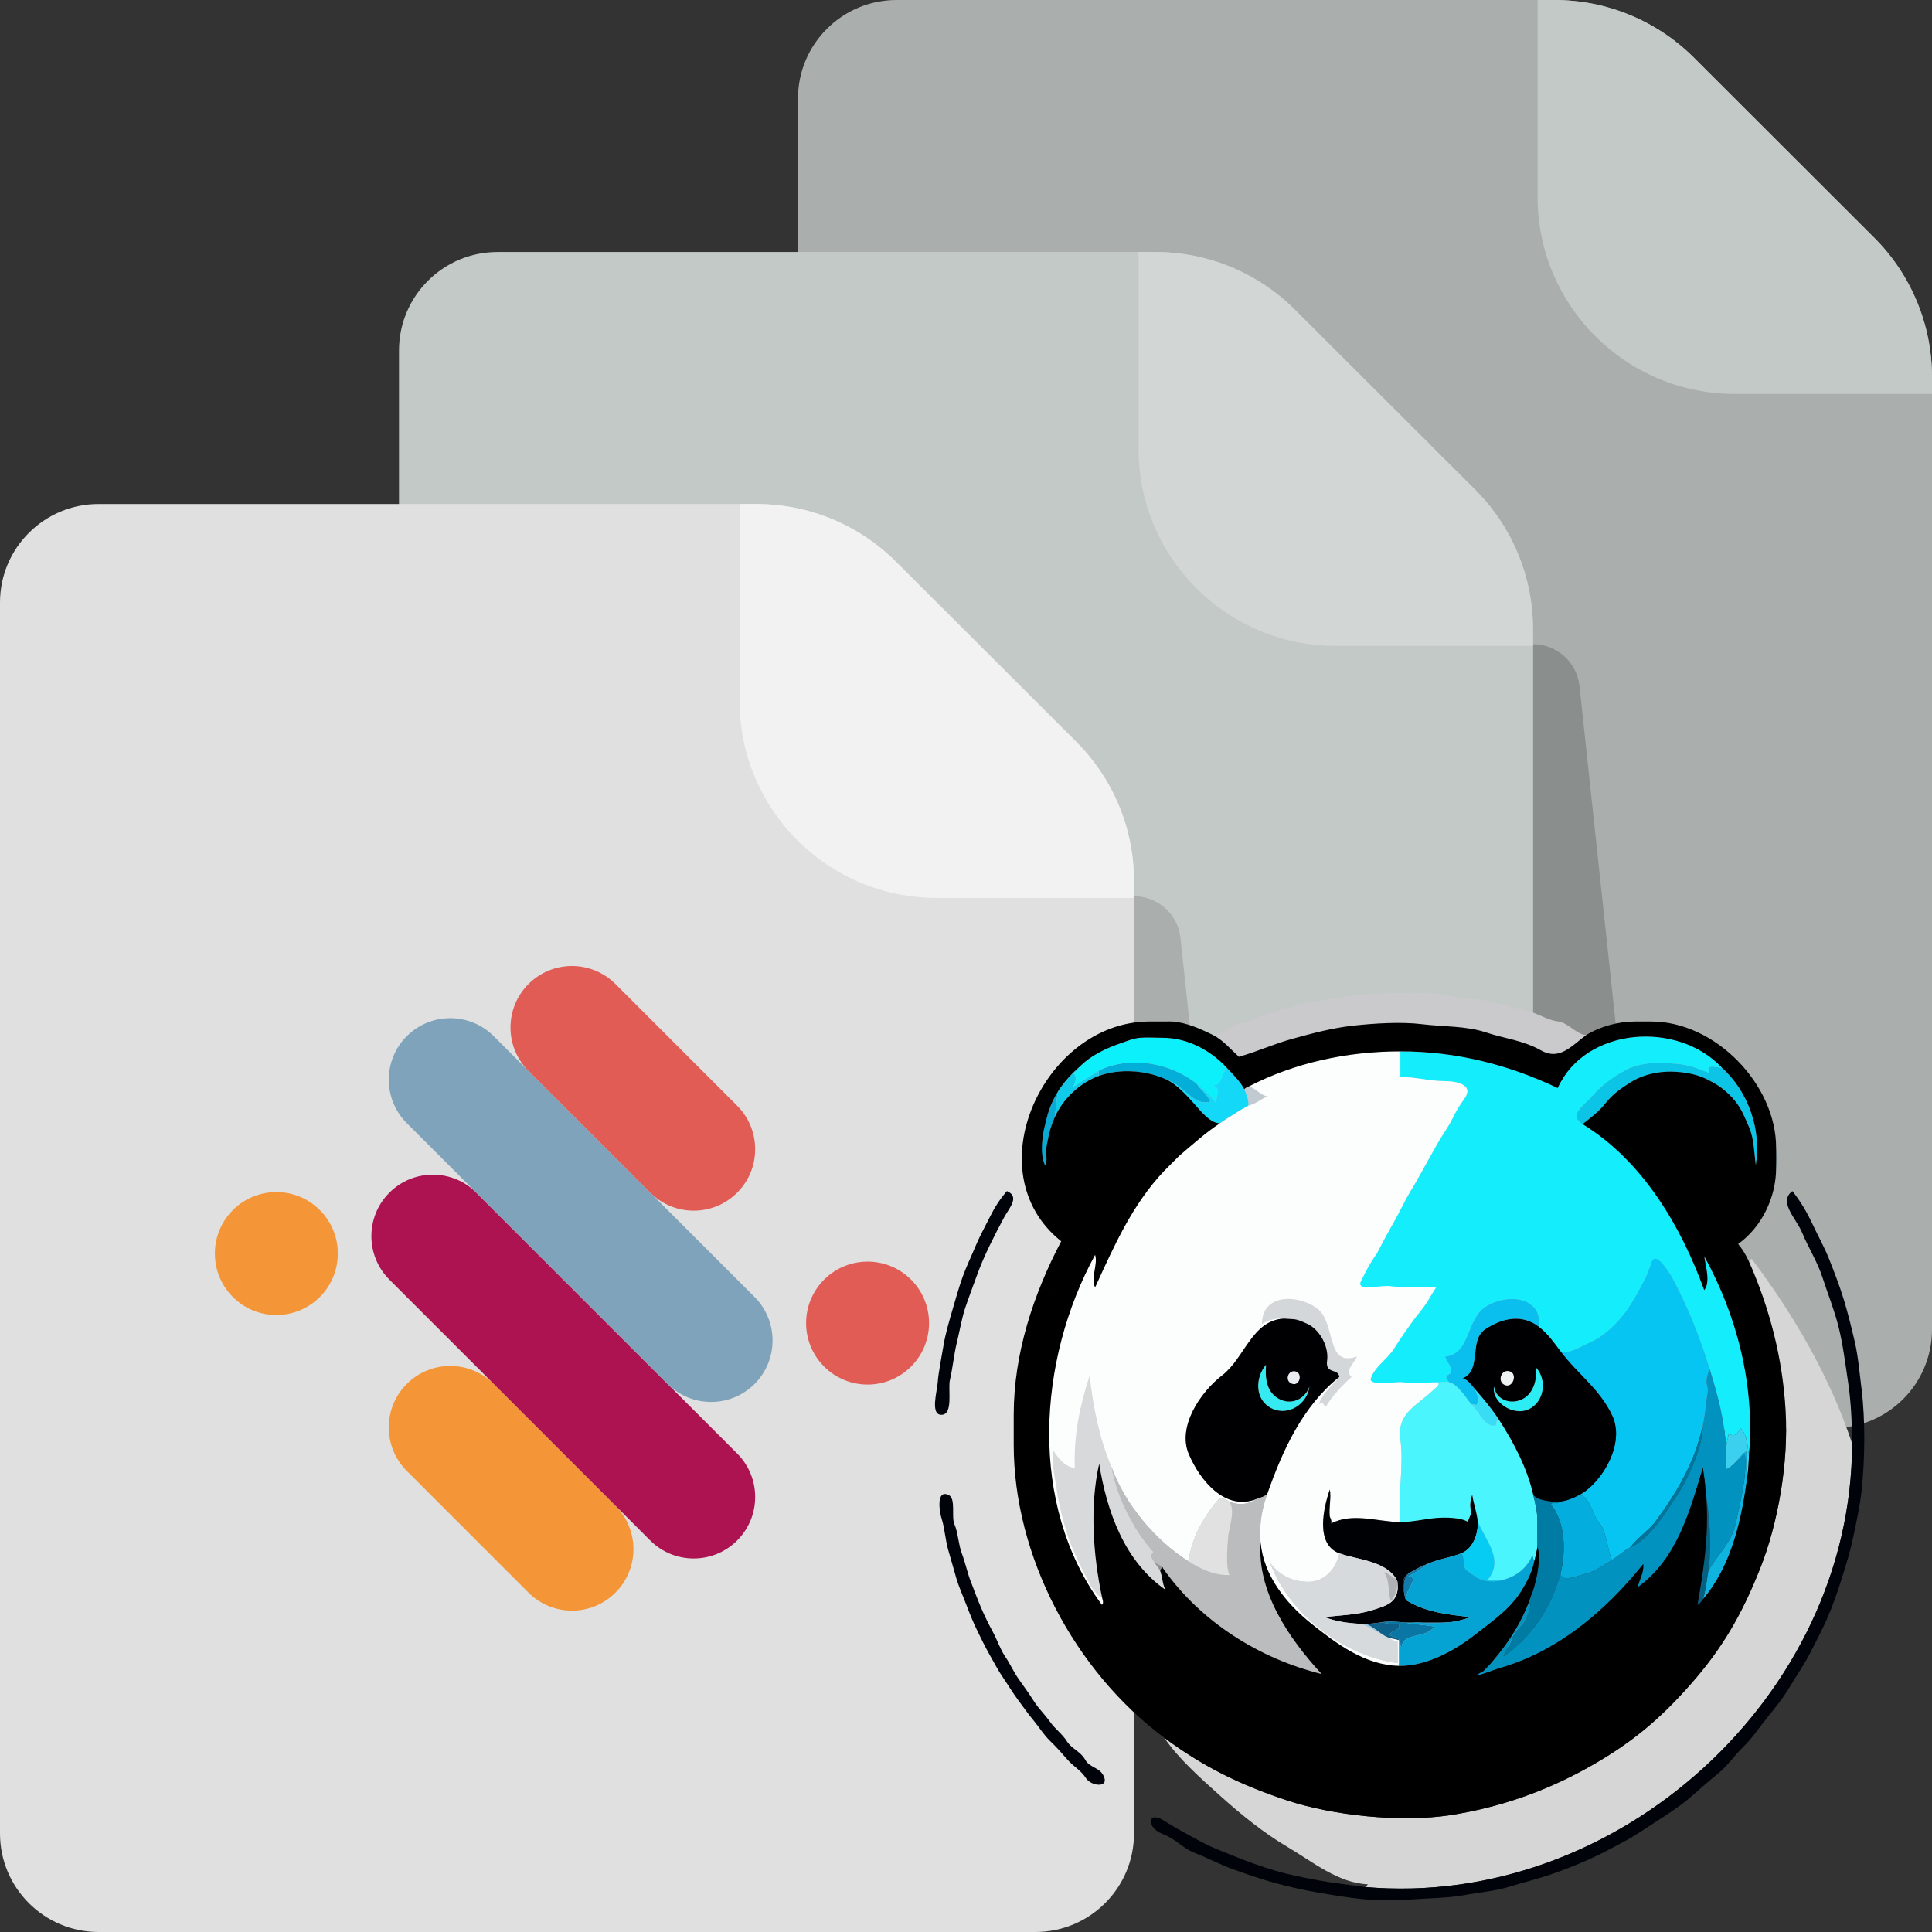 <?xml version="1.0" encoding="UTF-8" standalone="no"?>
<!-- Uploaded to: SVG Repo, www.svgrepo.com, Generator: SVG Repo Mixer Tools -->

<svg
   height="800px"
   width="800px"
   version="1.1"
   id="Layer_1"
   viewBox="0 0 460 460"
   xml:space="preserve"
   sodipodi:docname="xray-theming.svg"
   inkscape:version="1.4.2 (ebf0e940d0, 2025-05-08)"
   xmlns:inkscape="http://www.inkscape.org/namespaces/inkscape"
   xmlns:sodipodi="http://sodipodi.sourceforge.net/DTD/sodipodi-0.dtd"
   xmlns="http://www.w3.org/2000/svg"
   xmlns:svg="http://www.w3.org/2000/svg"><rect x="0" y="0" width="460" height="460" fill="#333333" stroke="none"/><defs
   id="defs1" /><sodipodi:namedview
   id="namedview1"
   pagecolor="#ffffff"
   bordercolor="#000000"
   borderopacity="0.25"
   inkscape:showpageshadow="2"
   inkscape:pageopacity="0.0"
   inkscape:pagecheckerboard="0"
   inkscape:deskcolor="#d1d1d1"
   inkscape:zoom="0.501875"
   inkscape:cx="510.08717"
   inkscape:cy="419.42715"
   inkscape:window-width="1920"
   inkscape:window-height="1012"
   inkscape:window-x="0"
   inkscape:window-y="0"
   inkscape:window-maximized="1"
   inkscape:current-layer="Layer_1" />
<g
   id="XMLID_1526_">
	<g
   id="Sheet_3">
		<path
   id="XMLID_996_"
   style="fill:#AAAFAD;"
   d="M403.318,13.736l42.929,42.874C455.053,65.404,460,77.333,460,89.77v226.781    c0,12.95-10.512,23.448-23.478,23.448H213.478C200.512,340,190,329.503,190,316.552V23.448C190,10.498,200.512,0,213.478,0    h156.636C382.568,0,394.512,4.941,403.318,13.736z" />
		<path
   id="XMLID_997_"
   style="fill:#C3C9C7;"
   d="M366.087,46.897V0h4.029c12.454,0,24.397,4.941,33.203,13.736l42.928,42.873    C455.053,65.404,460,77.332,460,89.77v4.023h-46.957C387.11,93.793,366.087,72.797,366.087,46.897z" />
	</g>
	<g
   id="Sheet_2">
		<path
   id="XMLID_995_"
   style="fill:#8A8E8C;"
   d="M376.066,163.333L395,340h-30V153.39l0,0    C370.687,153.39,375.46,157.678,376.066,163.333z" />
		<path
   id="XMLID_993_"
   style="fill:#C3C9C7;"
   d="M308.318,73.736l42.929,42.874c8.806,8.794,13.753,20.723,13.753,33.16v226.781    c0,12.95-10.512,23.448-23.478,23.448H118.478C105.512,400,95,389.503,95,376.552V83.448C95,70.498,105.512,60,118.478,60h156.636    C287.568,60,299.512,64.941,308.318,73.736z" />
		<path
   id="XMLID_994_"
   style="fill:#D2D6D5;"
   d="M271.087,106.897V60h4.029c12.454,0,24.397,4.941,33.203,13.736l42.928,42.873    C360.053,125.404,365,137.332,365,149.77v4.023h-46.957C292.11,153.793,271.087,132.797,271.087,106.897z" />
	</g>
	<g
   id="Sheet_1">
		<path
   id="XMLID_991_"
   style="fill:#AAAFAD;"
   d="M281.066,223.333L300,400h-30V213.39l0,0    C275.687,213.39,280.46,217.678,281.066,223.333z" />
		<path
   id="XMLID_984_"
   style="fill:#E0E0E0;"
   d="M213.318,133.736l42.929,42.874c8.806,8.794,13.753,20.723,13.753,33.16v226.781    c0,12.95-10.512,23.448-23.478,23.448H23.478C10.512,460,0,449.503,0,436.552V143.448C0,130.498,10.512,120,23.478,120h156.636    C192.568,120,204.512,124.941,213.318,133.736z" />
		<path
   id="XMLID_985_"
   style="fill:#F2F2F2;"
   d="M176.087,166.897V120h4.029c12.454,0,24.397,4.941,33.203,13.736l42.928,42.873    C265.053,185.404,270,197.332,270,209.77v4.023h-46.957C197.11,213.793,176.087,192.797,176.087,166.897z" />
	</g>
	<g
   id="Print_1_">
		<path
   id="XMLID_983_"
   style="fill:#F49638;"
   d="M146.535,379.197L146.535,379.197c-5.716,5.716-14.985,5.716-20.701,0    l-28.982-28.982c-5.716-5.716-5.716-14.985,0-20.701l0,0c5.716-5.716,14.985-5.716,20.701,0l28.982,28.982    C152.251,364.211,152.251,373.479,146.535,379.197z" />
		<path
   id="XMLID_981_"
   style="fill:#AD1251;"
   d="M175.517,366.775L175.517,366.775c-5.717,5.716-14.985,5.716-20.701,0    l-62.104-62.104c-5.716-5.716-5.716-14.985,0-20.701l0,0c5.716-5.716,14.985-5.716,20.701,0l62.104,62.104    C181.233,351.79,181.233,361.059,175.517,366.775z" />
		<path
   id="XMLID_980_"
   style="fill:#7FA3BA;"
   d="M179.657,329.513L179.657,329.513c-5.716,5.716-14.985,5.716-20.701,0    l-62.104-62.104c-5.716-5.716-5.716-14.985,0-20.701l0,0c5.716-5.716,14.985-5.716,20.701,0l62.104,62.104    C185.373,314.529,185.373,323.796,179.657,329.513z" />
		<path
   id="XMLID_979_"
   style="fill:#E25C56;"
   d="M175.517,283.97L175.517,283.97c-5.717,5.716-14.985,5.716-20.701,0    l-28.982-28.982c-5.716-5.716-5.716-14.985,0-20.701l0,0c5.716-5.716,14.985-5.716,20.701,0l28.982,28.982    C181.233,268.986,181.233,278.254,175.517,283.97z" />
		<path
   id="XMLID_982_"
   style="fill:#F49638;"
   d="M76.151,308.813L76.151,308.813c-5.716,5.716-14.985,5.716-20.701,0l0,0    c-5.716-5.716-5.716-14.985,0-20.701l0,0c5.716-5.716,14.985-5.716,20.701,0l0,0C81.867,293.827,81.867,303.095,76.151,308.813z" />
		<path
   id="XMLID_87_"
   style="fill:#E25C56;"
   d="M216.919,325.373L216.919,325.373c-5.716,5.716-14.985,5.716-20.701,0l0,0    c-5.716-5.716-5.716-14.985,0-20.701l0,0c5.716-5.716,14.985-5.716,20.701,0l0,0C222.635,310.388,222.635,319.656,216.919,325.373    z" />
	</g>
</g>
<g
   id="g1"
   transform="matrix(0.323,0,0,0.323,222.615,236.407)"><g
     fill="#cacacc"
     fill-opacity="1"
     stroke="None"
     id="g79"
     transform="translate(-169.965,-193.925)"
     style="display:inline"><path
       d="m 375,225 c 7.05,3.48 13.18,10.7 19,16 14.09,-3.99 25.33,-9.38 39.68,-13.32 14.34,-3.95 29,-7.9 44.39,-9.61 15.4,-1.7 35.38,-3 50.95,-1.09 15.58,1.9 32.49,1.2 46.99,6.01 14.49,4.81 27.17,5.72 40.67,13.33 13.5,7.61 22.1,-2.87 33.32,-11.32 -7.03,-0.3 -13.21,-9.14 -20.93,-10.07 -7.72,-0.94 -15.1,-6.17 -23.05,-7.95 -7.94,-1.79 -15.7,-3.86 -24,-6 -8.29,-2.14 -18.05,-2.75 -26.95,-4.05 -8.89,-1.31 -18.51,-3.43 -28.07,-2.93 -9.56,0.5 -20.07,-0.45 -29.33,0.67 -9.26,1.12 -19.84,0.52 -28.65,2.35 -8.8,1.84 -17.95,2.92 -26.34,4.66 -8.4,1.74 -15.73,4.44 -23.61,6.39 -7.87,1.96 -15.46,6.41 -22.99,8.01 -7.54,1.6 -13.71,8.92 -21.08,8.92 z"
       id="path79" /></g><g
     fill="#0cf0fb"
     fill-opacity="1"
     stroke="None"
     id="g88"
     transform="translate(-169.965,-193.925)"><path
       d="m 307,231 c -10.6,3.63 -21.96,8.88 -30,17 -1.59,1.6 -2.75,4.16 -5,5 3.24,3.44 1.74,5.59 0,10 6.32,-4.11 12.59,-8.09 19,-12 23.1,-11.05 52.63,-5.29 72,10 5.34,4.21 10.67,9.15 14,14 0.34,-4.61 3.72,-10.86 -2,-13 6.44,0.01 6.14,-8.41 10,-13 -12.06,-12.91 -29.11,-22 -47,-22 -5.59,0 -11.43,-0.49 -17,0 -4.86,0.43 -9.45,2.45 -14,4 z"
       id="path88" /></g><g
     fill="#03afd9"
     fill-opacity="1"
     stroke="None"
     id="g91"
     transform="translate(-169.965,-193.925)"><path
       d="m 291,251 c -0.53,0.7 -0.88,3.38 0,4 15.52,-5.59 35.38,-3.99 50,3 11.49,2.76 19.71,20.31 32,16 -2.04,-4.92 -6.94,-8.53 -10,-13 -19.37,-15.29 -48.9,-21.05 -72,-10 z"
       id="path91" /></g><g
     fill="#009FBD"
     fill-opacity="1.00"
     stroke="None"
     id="g92"
     style="fill:#0bc4e6;fill-opacity:1"
     transform="translate(-169.965,-193.925)"><path
       id="path92"
       style="display:inline;fill:#0bc4e6;fill-opacity:1"
       d="m 727,248 c -4.47,-1.13 -8.2,-1.9 -13,-2 -2.52,0.47 -6.23,-1.03 -8,1 7.2,1.05 14.55,0.9 21,1 z m -79.19,42.25 c 5.08,-3.94 11.22,-8.35 16.44,-15 5.22,-6.65 11.22,-10.83 18.52,-15.48 7.3,-4.65 16.93,-7.35 26.23,-7.77 9.3,-0.42 20.82,1.15 28.93,5.07 8.1,3.93 13.52,7.37 19.82,14.18 6.31,6.81 8.66,13.36 12.32,21.68 3.66,8.31 3.77,19.32 4.93,28.07 4.43,-25.85 -5.48,-54.65 -25,-72 -2.7,0.35 -13.11,-3.77 -9,4 -4.82,-1.61 -9.03,-3.75 -14,-5 -6.45,-0.1 -13.8,0.05 -21,-1 1.77,-2.03 5.48,-0.53 8,-1 -10.96,-1.33 -26.08,-0.5 -35.77,5.23 -9.69,5.72 -16.1,10.24 -23.48,18.52 -7.38,8.29 -18.43,14.24 -6.75,21.25 z" /></g><g
     fill="#0fcae9"
     fill-opacity="1"
     stroke="None"
     id="g93"
     transform="translate(-169.965,-193.925)"><path
       d="m 261,266 c -1.7,5.01 -1.79,14.95 -3,20 6.17,-13.98 18.83,-25.9 33,-31 -0.88,-0.62 -0.53,-3.3 0,-4 -6.41,3.91 -12.68,7.89 -19,12 1.74,-4.41 3.24,-6.56 0,-10 2.25,-0.84 3.41,-3.4 5,-5 -6.15,5.31 -11.64,11.25 -16,18 z"
       id="path93"
       style="display:inline" /></g><g
     fill="#14d8f7"
     fill-opacity="1"
     stroke="None"
     id="g94"
     transform="translate(-169.965,-193.925)"
     style="display:inline"><path
       d="m 363,261 c 3.06,4.47 7.96,8.08 10,13 -12.29,4.31 -20.51,-13.24 -32,-16 7.26,3.47 14.17,11.18 19.25,16.75 5.07,5.58 12.64,15.5 19.75,15.25 6.49,-4.28 14.26,-9.33 21,-13 0.84,-2.62 -1.84,-9.69 -3,-12 -2.73,-5.47 -8.73,-11.42 -13,-16 -3.86,4.59 -3.56,13.01 -10,13 5.72,2.14 2.34,8.39 2,13 -3.33,-4.85 -8.66,-9.79 -14,-14 z"
       id="path94" /></g><g
     fill="#c1cad1"
     fill-opacity="1"
     stroke="None"
     id="g95"
     transform="translate(-169.965,-193.925)"
     style="display:inline"><path
       d="m 398,265 c 1.16,2.31 3.84,9.38 3,12 5.12,-1.26 9.36,-4.58 14,-7 -4.51,0.05 -10,-7.09 -14,-7 -0.94,0.49 -2.6,1.01 -3,2 z"
       id="path95" /></g><g
     fill="#09aad4"
     fill-opacity="1"
     stroke="None"
     id="g96"
     style="display:inline"
     transform="translate(-169.965,-193.925)"><path
       d="m 248.807,304.883 c -0.119,1.327 -2.304,9.985 2.17,16.289 2.866,-2.254 1.825,-16.324 2.178,-18.128 C 254.205,297.204 255.6,291.43 258,286 c 1.21,-5.05 1.3,-14.99 3,-20 -6.766,9.454 -11.451,27.306 -12.193,38.883 z"
       id="path96"
       sodipodi:nodetypes="cccccc"
       style="display:inline" /></g><g
     fill="#496c74"
     fill-opacity="1"
     stroke="None"
     id="g99"
     transform="translate(-169.965,-193.925)"><path
       d="m 790,323 c 0.45,-4.65 0.46,-10.28 0,-15 0,5 0,10 0,15 z"
       id="path99" /></g><g
     fill="#06E3FE"
     fill-opacity="1.00"
     stroke="None"
     id="g102"
     style="display:inline;fill:#14eefc;fill-opacity:1"
     transform="translate(-169.965,-193.925)"><path
       id="path102"
       style="display:inline;fill:#14eefc;fill-opacity:1"
       d="m 531,424 c -1.83,2.84 -4.1,5.46 -6,8 -5.5,7.33 -11.98,16.64 -16.75,24.25 -4.78,7.61 -15.28,14.06 -17.25,22.75 1.2,4.81 18.15,1.29 24,2 5.85,0.71 19.45,0 26,0 2.46,0 5.6,-0.53 8,0 -1.25,-1.37 -2.33,-3.03 -2,-5 7.86,-2.7 0.33,-9.25 -1,-14 19.44,-2.31 14.78,-27.73 30.7,-37.3 15.91,-9.57 40.91,-6.63 38.3,15.3 6.43,4.78 11.45,11.94 16,18 4.88,3.45 16.68,-4.24 23.08,-6.92 6.39,-2.69 13.75,-8.96 19.17,-14.83 5.41,-5.88 9.84,-12.34 14.06,-19.94 4.21,-7.61 7.73,-13.97 10.67,-23.33 2.93,-9.37 11.47,4.79 15.02,10.02 -4.99,-7.57 -8.94,-15.7 -12,-24 -6.27,0.46 -8.7,-7.85 -13.75,-12.25 -5.06,-4.39 -8.26,-9.82 -14.02,-13.98 -5.76,-4.16 -10.95,-8.4 -16.48,-11.52 -5.54,-3.11 -9.84,-9.35 -16.67,-11.33 -6.83,-1.98 -11.36,-9.03 -19.08,-8.92 -2.9,5.54 -3.43,14.12 -4,20 -0.57,5.88 -2.89,12.27 -6.75,15.24 -3.86,2.97 -8.76,7.65 -13.25,4.76 0.96,2.94 -5.05,4.43 -5.08,9.92 -0.04,5.48 -8.7,6.26 -9.92,2.08 -2.95,12.96 -24.5,2.45 -29,11 -5.82,-0.73 -11.4,-0.09 -13,6 -4.87,-2.15 -3.84,-0.47 -4,3 -8.36,-2.02 -10.28,6.27 -13,11 6.81,0.1 6.99,1.9 15,0 -4.4,3.37 4.3,4.91 8,4 1.23,4.7 -4.9,4.96 -6,3 0.02,5.79 -5.95,9.7 -9,13 z M 513,237 v 19 c 11.17,-0.21 20.91,2.9 32.07,2.93 11.17,0.03 22.23,3.28 15.01,13.15 -7.23,9.87 -7.75,13.99 -13.38,22.62 -5.64,8.62 -8.35,13.82 -12.95,22.05 -4.61,8.22 -8.33,15.15 -13.05,22.95 -4.73,7.8 -8.17,15.59 -12.62,23.38 -4.46,7.78 -8.96,14.99 -13.08,22.92 -4.77,8.3 -10.02,16.44 -14,25 h 58 c -1.236,2.227 -2.28,4.065 -3.462,6.052 C 535.355,417.461 535,418 535,418 c -1.29,2.08 -2.69,3.97 -4,6 3.05,-3.3 9.02,-7.21 9,-13 1.1,1.96 7.23,1.7 6,-3 -3.7,0.91 -12.4,-0.63 -8,-4 -8.01,1.9 -8.19,0.1 -15,0 2.72,-4.73 4.64,-13.02 13,-11 0.16,-3.47 -0.87,-5.15 4,-3 1.6,-6.09 7.18,-6.73 13,-6 4.5,-8.55 26.05,1.96 29,-11 1.22,4.18 9.88,3.4 9.92,-2.08 0.03,-5.49 6.04,-6.98 5.08,-9.92 4.49,2.89 9.39,-1.79 13.25,-4.76 3.86,-2.97 6.18,-9.36 6.75,-15.24 0.57,-5.88 1.1,-14.46 4,-20 7.72,-0.11 12.25,6.94 19.08,8.92 6.83,1.98 11.13,8.22 16.67,11.33 5.53,3.12 10.72,7.36 16.48,11.52 5.76,4.16 8.96,9.59 14.02,13.98 5.05,4.4 7.48,12.71 13.75,12.25 3.06,8.3 7.01,16.43 12,24 11.84,22.18 20.59,43.91 28,68 6.02,19.57 11.19,37.85 12,59 0.3,-3.05 1.46,-7.57 2,-11 5.82,2.84 6.37,-1.19 9,-4 5.09,5.56 4.64,12.4 6,20 4.43,-51.92 -8.76,-102.98 -33,-147 1.06,7.53 4.77,19.29 0,25 -16.78,-46.21 -44.37,-95.22 -89,-122 -11.68,-7.01 -0.63,-12.96 6.75,-21.25 7.38,-8.28 13.79,-12.8 23.48,-18.52 9.69,-5.73 24.81,-6.56 35.77,-5.23 4.8,0.1 8.53,0.87 13,2 4.97,1.25 9.18,3.39 14,5 -4.11,-7.77 6.3,-3.65 9,-4 -32.34,-34.72 -100.51,-30.21 -121,15 -36.28,-17.14 -74.68,-27 -116,-27 z"
       sodipodi:nodetypes="ccccsscccccccccccccscscsscccccccccccccscccccccccccccccccccccsscscsccccccccccccccccccc" /></g><g
     fill="#07c5f3"
     fill-opacity="1"
     stroke="None"
     id="g106"
     transform="translate(-169.965,-193.925)"
     style="display:inline"><path
       d="m 631,458 c 12.83,17.08 29.1,27.91 38.31,47.7 9.2,19.78 -6.59,48.42 -24.31,58.3 7.58,0.75 9.84,15.63 14.92,21.08 5.08,5.46 5.95,20.49 9.08,26.92 4.35,-2.72 8.54,-6.9 13,-9 0.26,-0.12 0.68,-0.8 1,-1 4.91,-6.3 11.87,-11.11 17,-17 16.57,-22.29 30.63,-45.67 36,-73 0.86,-4.38 1.78,-9.52 2,-14 0.22,-4.48 2.52,-10.48 1,-15 -1.52,-4.52 1.99,-11.87 2,-12 -7.41,-24.09 -16.16,-45.82 -28,-68 -3.55,-5.23 -12.09,-19.39 -15.02,-10.02 -2.94,9.36 -6.46,15.72 -10.67,23.33 -4.22,7.6 -8.65,14.06 -14.06,19.94 -5.42,5.87 -12.78,12.14 -19.17,14.83 -6.4,2.68 -18.2,10.37 -23.08,6.92 z"
       id="path106" /></g><g
     fill="#d6d6d7"
     fill-opacity="1"
     stroke="None"
     id="g107"
     transform="translate(-169.965,-193.925)"
     style="display:inline"><path
       d="m 770,392 c 15.4,34.87 24.77,71.33 27,110 2.23,38.67 -5.62,83.34 -19.07,116.93 -13.45,33.58 -27.55,58.09 -51.16,84.84 -23.61,26.75 -44.8,44.08 -75.69,61.31 C 620.19,782.32 586.47,794.33 550,800 513.53,805.67 463.07,800.33 429.01,788.99 394.95,777.66 367.74,764.37 339,743 c 10.54,15.49 26.48,29.54 41.75,43.25 15.28,13.71 31.74,27.03 49.5,37.5 17.77,10.46 37.11,26.43 58.75,27.25 -0.11,0.54 -1.69,1.94 -2,2 185.88,16.34 359,-140.9 359,-327 -16.22,-48.67 -42.85,-94.66 -74,-136 -0.52,0.08 -1.96,1.73 -2,2 z"
       id="path107" /></g><g
     fill="#d4d7d9"
     fill-opacity="1"
     stroke="None"
     id="g110"
     transform="translate(-169.965,-193.925)"
     style="display:inline"><path
       d="m 427,434 c 9.24,0.77 7.9,-0.4 17.22,3.78 9.32,4.17 16.23,16.93 14.78,27.22 -1.45,10.29 8.34,5.42 9,12 -5.55,6.83 -12.14,11.77 -15,20 3.94,-1.67 2.68,0.13 5,2 4.81,-8 11.83,-15.52 19,-22 -5.08,-4.57 1.34,-9.31 4,-15 -23.07,8.27 -15.43,-24.41 -28.92,-35.08 C 438.59,416.24 411.09,414.94 411,438 c 5.05,-3.32 10.71,-4.44 16,-4 z"
       id="path110" /></g><g
     fill="#0abfed"
     fill-opacity="1"
     stroke="None"
     id="g111"
     transform="translate(-169.965,-193.925)"
     style="display:inline"><path
       d="m 549,481 c 6.23,1.38 12.32,11.33 16,16 1.08,0.54 3.03,-0.2 4,1 2.97,-4.38 0.08,-9.22 -1,-12 -2.56,-2.88 -5.18,-7.08 -9,-8 14.48,-6.2 4.16,-28.08 16.75,-36.25 12.59,-8.17 26.87,-11.33 39.25,-1.75 2.61,-21.93 -22.39,-24.87 -38.3,-15.3 -15.92,9.57 -11.26,34.99 -30.7,37.3 1.33,4.75 8.86,11.3 1,14 -0.33,1.97 0.75,3.63 2,5 z"
       id="path111" /></g><g
     fill="#35eaf1"
     fill-opacity="1"
     stroke="None"
     id="g114"
     transform="translate(-169.965,-193.925)"
     style="display:inline"><path
       d="m 446,484 c -3.3,9.6 -13.67,14.24 -22.92,8.92 -9.25,-5.32 -9.74,-16.28 -9.08,-24.92 -8.15,9.62 -8.4,25.79 3.92,32.08 12.33,6.28 26.55,-3 28.08,-16.08 z"
       id="path114" /></g><g
     fill="#2dedf4"
     fill-opacity="1"
     stroke="None"
     id="g115"
     transform="translate(-169.965,-193.925)"
     style="display:inline"><path
       d="m 613,470 c 0.72,7.88 -1.24,18.75 -9.77,23.23 -8.53,4.48 -19.63,0.95 -21.23,-9.23 -1.92,11.66 14.28,22.25 25.77,16.77 11.49,-5.48 13.6,-21.64 5.23,-30.77 z"
       id="path115" /></g><g
     fill="#eaecef"
     fill-opacity="1"
     stroke="None"
     id="g117"
     transform="translate(-169.965,-193.925)"
     style="display:inline"><path
       d="m 436,473 c -5.63,-1.74 -8.74,6.78 -3,9 5.73,2.21 8.21,-7.39 3,-9 z"
       id="path117" /></g><g
     fill="#eef2f3"
     fill-opacity="1"
     stroke="None"
     id="g118"
     transform="translate(-169.965,-193.925)"
     style="display:inline"><path
       d="m 594,473 c -6.64,-2.47 -9.99,7.56 -4,10 5.98,2.44 9.42,-7.98 4,-10 z"
       id="path118" /></g><g
     fill="#d7d9da"
     fill-opacity="1"
     stroke="None"
     id="g119"
     transform="translate(-169.965,-193.925)"
     style="display:inline"><path
       d="m 293,639 c -6.53,-31.11 -9.04,-67.2 -2,-98 5.55,34.59 18.44,71.92 49,93 -2.48,-4.22 -2.24,-9.63 -4,-14 -0.68,-1.69 -2.92,-4.27 -4,-6 -1.91,-3.05 -3.84,-5.01 -1,-8 -15.54,-17.48 -27.4,-41.34 -31,-63 -9.02,-21.17 -13.47,-44.31 -16,-67 -7.24,21.72 -11.84,44.17 -11,68 -7.22,-0.53 -12.24,-7.4 -16,-13 -0.52,5.01 -0.09,13.2 1.01,18.99 1.1,5.79 1.87,12.35 3.01,17.99 1.15,5.63 2.47,11.71 4.05,16.95 1.59,5.24 3.1,11.15 5.16,15.84 2.06,4.69 4.56,10.43 6.47,14.54 1.9,4.1 5.64,10.87 7.05,13.94 1.41,3.08 8.1,11.92 9.25,9.75 z"
       id="path119" /></g><g
     fill="#e7fefd"
     fill-opacity="1"
     stroke="None"
     id="g120"
     transform="translate(-169.965,-193.925)"
     style="display:inline;fill:#fcfdfd;fill-opacity:1"><path
       id="path120"
       style="display:inline;fill:#fcfdfd;fill-opacity:1"
       d="m 538,486 c 1.44,-1.42 3.9,-2.3 3,-5 -6.55,0 -20.15,0.71 -26,0 -5.85,-0.71 -22.8,2.81 -24,-2 1.66,5.75 14.34,2.26 22,3 7.66,0.74 19,-0.55 27,0 0.14,1.63 -1.12,2.78 -2,4 z M 401,263 c 4,-0.09 9.49,7.05 14,7 -4.64,2.42 -8.88,5.74 -14,7 -6.74,3.67 -14.51,8.72 -21,13 -10.46,6.89 -20.18,15.61 -30,24 l -11,11 c -23.59,24.79 -37.14,55.68 -51,86 -3.44,-7.15 2.28,-17.09 0,-24 -42.38,77.52 -49.56,184.13 5,258 1.75,-1.21 0.29,-4.13 0,-6 -1.15,2.17 -7.84,-6.67 -9.25,-9.75 -1.41,-3.07 -5.15,-9.84 -7.05,-13.94 -1.91,-4.11 -4.41,-9.85 -6.47,-14.54 -2.06,-4.69 -3.57,-10.6 -5.16,-15.84 -1.58,-5.24 -2.9,-11.32 -4.05,-16.95 -1.14,-5.64 -1.91,-12.2 -3.01,-17.99 -1.1,-5.79 -1.53,-13.98 -1.01,-18.99 3.76,5.6 8.78,12.47 16,13 -0.84,-23.83 3.76,-46.28 11,-68 2.53,22.69 6.98,45.83 16,67 9.85,27.37 31.99,54.36 57,70 1.97,-17.41 11.38,-33.48 23,-47 2.36,0.66 5.22,1.58 7,3 8.29,3.1 13.75,1.67 20,-2 -22.82,8.96 -41.33,-13.03 -49.92,-33.08 -8.6,-20.04 8.27,-45.52 24.69,-58.15 16.42,-12.63 21.88,-40.38 45.23,-41.77 -5.29,-0.44 -10.95,0.68 -16,4 0.09,-23.06 27.59,-21.76 41.08,-11.08 13.49,10.67 5.85,43.35 28.92,35.08 -2.66,5.69 -9.08,10.43 -4,15 -7.17,6.48 -14.19,14 -19,22 -2.32,-1.87 -1.06,-3.67 -5,-2 2.86,-8.23 9.45,-13.17 15,-20 -27.2,21.66 -41.98,54.6 -53,86 -4.07,11.61 -6.17,22.71 -5,36 2.12,24.14 18.44,44.72 37.25,59.75 18.81,15.03 39.82,30.8 64.75,31.25 -0.2,-0.1 0,-1.5 0,-2 v -16 -1 c -2.54,-0.73 -5.52,-1.11 -8,-2 2.09,0.86 4.25,3.17 7,3 v 16 c -40.18,-5.6 -79.69,-35.85 -94,-74 6.94,9.43 17.13,14.36 29,14 11.87,-0.36 19.91,-10.22 22,-21 -18.11,-6.69 -11.47,-34.17 -7,-47 1.24,5.56 -0.82,13.38 0,20 0.58,1.34 1.57,3.05 1,5 15.84,-8.23 34.03,-1.26 51,-1 -2.1,-19.88 2.8,-41.27 0,-61 -2.8,-19.73 13.13,-25.24 25,-37 0.88,-1.22 2.14,-2.37 2,-4 -8,-0.55 -19.34,0.74 -27,0 -7.66,-0.74 -20.34,2.75 -22,-3 1.97,-8.69 12.47,-15.14 17.25,-22.75 4.77,-7.61 11.25,-16.92 16.75,-24.25 3.347,-3.852 7.314,-8.993 10,-14 0,0 0.426,-0.527 0.586,-0.967 0.956,-1.792 2.893,-4.414 3.873,-6.094 -9.14,-0.02 -25.182,0.347 -33.619,-0.84 -7.68,-1.081 -26.13,4.637 -21.71,-4.003 4.42,-8.64 6.185,-12.562 11.445,-19.832 4.12,-7.93 8.045,-15.405 12.505,-23.185 4.45,-7.79 7.89,-15.58 12.62,-23.38 4.72,-7.8 8.44,-14.73 13.05,-22.95 4.6,-8.23 7.31,-13.43 12.95,-22.05 5.63,-8.63 6.15,-12.75 13.38,-22.62 7.22,-9.87 -3.84,-13.12 -15.01,-13.15 C 533.91,258.9 524.17,255.79 513,256 v -19 c -39.15,0 -77.95,8.37 -112,26 z" /></g><g
     fill="#4af5fd"
     fill-opacity="1"
     stroke="None"
     id="g121"
     transform="translate(-169.965,-193.925)"
     style="display:inline"><path
       d="m 538,486 c -11.87,11.76 -27.8,17.27 -25,37 2.8,19.73 -2.1,41.12 0,61 8.29,0 18.32,-2.31 26,-3 7.68,-0.68 19.26,-0.34 24,3 -0.18,-2.56 3,-5.69 2,-9 -1,-3.31 -0.07,-8.46 1,-11 0.95,6.42 3.28,12.49 4,19 4.86,13.67 20.52,28.75 7,44 3.33,0 6.67,0 10,0 8.83,-1.96 15.94,-6.34 21,-14 0.84,-1.27 1.26,-2.69 2,-4 1.67,0.24 0.17,2.85 2,3 0.7,-3.31 1.77,-6.65 2,-10 0.11,-1.65 0,-3.35 0,-5 0,-4.67 0,-9.33 0,-14 0,-7.18 -1.49,-12.39 -3,-19 -4.49,-19.62 -14.03,-38 -25,-55 -3.24,-1.38 -1.14,2.04 -3,4 -8.96,0.53 -11.52,-10.88 -18,-16 -3.68,-4.67 -9.77,-14.62 -16,-16 -2.4,-0.53 -5.54,0 -8,0 0.9,2.7 -1.56,3.58 -3,5 z"
       id="path121" /></g><g
     fill="#38dcf5"
     fill-opacity="1"
     stroke="None"
     id="g122"
     transform="translate(-169.965,-193.925)"
     style="display:inline"><path
       d="m 565,497 c 6.48,5.12 9.04,16.53 18,16 1.86,-1.96 -0.24,-5.38 3,-4 -5.29,-8.2 -11.54,-15.73 -18,-23 1.08,2.78 3.97,7.62 1,12 -0.97,-1.2 -2.92,-0.46 -4,-1 z"
       id="path122" /></g><g
     fill="#000717"
     fill-opacity="1.00"
     stroke="None"
     id="g123"
     style="fill:#000002;fill-opacity:1"
     transform="translate(-169.965,-193.925)"><path
       id="path123"
       style="display:inline;fill:#000002;fill-opacity:1"
       d="m 397,502 c -10.1,7.55 -18.61,11.96 -23.8,26.75 -5.19,14.8 15.74,24.93 29.1,17.55 13.37,-7.38 15.53,-20.06 18.7,-33.3 -9.08,2.68 -23.53,-1.13 -24,-11 z m 10,65 c 2.11,-0.83 6.71,-1.77 8,-4 11.02,-31.4 25.8,-64.34 53,-86 -0.66,-6.58 -10.45,-1.71 -9,-12 1.45,-10.29 -5.46,-23.05 -14.78,-27.22 -9.32,-4.18 -7.98,-3.01 -17.22,-3.78 -23.35,1.39 -28.81,29.14 -45.23,41.77 -16.42,12.63 -33.29,38.11 -24.69,58.15 8.59,20.05 27.1,42.04 49.92,33.08 m 39,-83 c -1.53,13.08 -15.75,22.36 -28.08,16.08 C 405.6,493.79 405.85,477.62 414,468 c -0.66,8.64 -0.17,19.6 9.08,24.92 9.25,5.32 19.62,0.68 22.92,-8.92 m -10,-11 c 5.21,1.61 2.73,11.21 -3,9 -5.74,-2.22 -2.63,-10.74 3,-9 m -39,29 c 0.47,9.87 14.92,13.68 24,11 -3.17,13.24 -5.33,25.92 -18.7,33.3 -13.36,7.38 -34.29,-2.75 -29.1,-17.55 5.19,-14.79 13.7,-19.2 23.8,-26.75 z" /></g><g
     fill="#000616"
     fill-opacity="1.00"
     stroke="None"
     id="g125"
     style="fill:#000002;fill-opacity:1"
     transform="translate(-169.965,-193.925)"><path
       id="path125"
       style="display:inline;fill:#000002;fill-opacity:1"
       d="m 610,528 c 2.87,14.35 20.88,25.75 35.77,20.77 14.89,-4.98 8.19,-33.25 -2.77,-37.77 6.92,5.8 -10.48,4.35 -8,11 -9.62,0.53 -14.87,10.39 -25,6 z m -42,-42 c 6.46,7.27 12.71,14.8 18,23 10.97,17 20.51,35.38 25,55 2.78,4.26 14.48,5.31 19,5 5.15,-0.35 10.62,-2.56 15,-5 17.72,-9.88 33.51,-38.52 24.31,-58.3 C 660.1,485.91 643.83,475.08 631,458 c -4.55,-6.06 -9.57,-13.22 -16,-18 -12.38,-9.58 -26.66,-6.42 -39.25,1.75 -12.59,8.17 -2.27,30.05 -16.75,36.25 3.82,0.92 6.44,5.12 9,8 m 45,-16 c 8.37,9.13 6.26,25.29 -5.23,30.77 -11.49,5.48 -27.69,-5.11 -25.77,-16.77 1.6,10.18 12.7,13.71 21.23,9.23 8.53,-4.48 10.49,-15.35 9.77,-23.23 m -19,3 c 5.42,2.02 1.98,12.44 -4,10 -5.99,-2.44 -2.64,-12.47 4,-10 m 16,55 c 10.13,4.39 15.38,-5.47 25,-6 -2.48,-6.65 14.92,-5.2 8,-11 10.96,4.52 17.66,32.79 2.77,37.77 -14.89,4.98 -32.9,-6.42 -35.77,-20.77 z" /></g><g
     fill="#3cd0ef"
     fill-opacity="1"
     stroke="None"
     id="g127"
     transform="translate(-169.965,-193.925)"
     style="display:inline"><path
       d="m 753,530 c 0,5 0,10 0,15 2.33,-0.27 4.22,-2.48 6,-4 2.92,-2.92 5.4,-6.85 9,-9 0.65,5.5 -1.32,12.33 1,17 0.62,-4.76 0.81,-9.09 1,-14 -1.36,-7.6 -0.91,-14.44 -6,-20 -2.63,2.81 -3.18,6.84 -9,4 -0.54,3.43 -1.7,7.95 -2,11 z"
       id="path127" /></g><g
     fill="#0eb3e0"
     fill-opacity="1"
     stroke="None"
     id="g128"
     transform="translate(-169.965,-193.925)"
     style="display:inline"><path
       d="m 759,541 c 3.08,-1.67 4.89,-5.27 8,-7 1.65,16.96 -3.48,34.89 -6.68,50.32 -3.19,15.43 -13.22,22.94 -20.32,35.68 -0.95,6 -2.26,16.3 -4,21 21.59,-25.27 28.83,-60.01 33,-92 -2.32,-4.67 -0.35,-11.5 -1,-17 -3.6,2.15 -6.08,6.08 -9,9 z"
       id="path128" /></g><g
     fill="#bbbcbe"
     fill-opacity="1"
     stroke="None"
     id="g129"
     transform="translate(-169.965,-193.925)"
     style="display:inline"><path
       d="m 332,614 c 0.93,0.74 4.18,1.56 6,4 28.06,39.91 71.37,66.69 117,78 -24.19,-26.21 -47.78,-60.84 -45,-97 -1.17,-13.29 0.93,-24.39 5,-36 -1.29,2.23 -5.89,3.17 -8,4 -6.25,3.67 -11.71,5.1 -20,2 4.77,7.09 -0.56,19.13 -1,27 -0.43,7.87 -1.83,19 1,27 -11.01,0.55 -21.24,-4.45 -30,-10 -25.01,-15.64 -47.15,-42.63 -57,-70 3.6,21.66 15.46,45.52 31,63 -2.84,2.99 -0.91,4.95 1,8 z"
       id="path129" /></g><g
     fill="#056081"
     fill-opacity="1"
     stroke="None"
     id="g131"
     transform="translate(-169.965,-193.925)"
     style="display:inline"><path
       d="m 736,641 c 1.74,-4.7 3.05,-15 4,-21 2.99,-18.77 0.64,-40.91 -2,-59 3.1,28.37 -1.2,56.83 -6,84 1.85,-0.61 2.82,-2.62 4,-4 z"
       id="path131" /></g><g
     fill="#01030a"
     fill-opacity="1"
     stroke="None"
     id="g132"
     transform="translate(-169.965,-193.925)"><path
       id="path132"
       d="m 180,564 c -9.44,-4.33 -6.75,12.78 -4.98,17.98 1.78,5.19 2.81,16.15 4.65,22.35 1.84,6.19 4.11,14.51 6.01,20.99 1.89,6.48 4.99,13.27 7.39,19.61 2.41,6.33 5.04,12.92 8.01,18.99 2.96,6.07 5.87,12.07 9.15,17.85 3.28,5.78 6.29,11.6 10,17 3.71,5.4 6.95,10.93 10.85,16.15 3.9,5.21 7.43,10.37 11.62,15.38 4.18,5.02 7.26,10.31 12.05,14.95 4.8,4.63 8.62,8.99 13,14 4.39,5 9.81,7.67 13.5,13.5 3.7,5.82 16.35,7.27 13.5,-0.5 -2.85,-7.77 -10.52,-6.71 -14,-13 -3.48,-6.29 -9.85,-7.9 -13.45,-13.55 -3.6,-5.66 -8.75,-9.12 -12.53,-14.47 -3.78,-5.35 -8.33,-9.65 -11.85,-15.15 -3.52,-5.5 -7.12,-10.61 -11,-16 -3.88,-5.39 -6.37,-11.29 -10.15,-16.85 -3.78,-5.56 -5.81,-12.09 -9,-18 -3.19,-5.91 -6.16,-11.9 -8.85,-18.15 -2.68,-6.26 -5.15,-13.07 -7.61,-19.39 -2.47,-6.31 -4.12,-14.29 -6.53,-20.47 -2.41,-6.18 -2.94,-16.08 -5.45,-21.55 -2.51,-5.47 1.26,-19.11 -4.33,-21.67 z m 666,-38 c 0,186.1 -173.12,343.34 -359,327 -11.27,-1.62 -23.97,-2.95 -34.98,-5.02 -11,-2.08 -21.29,-4.05 -31.8,-7.2 -10.5,-3.16 -19.35,-6.31 -29.53,-10.47 -10.17,-4.17 -16.79,-6.34 -26.99,-12 -10.21,-5.67 -14.06,-7.37 -25.47,-14.54 -11.41,-7.17 -12.56,5.36 -0.93,9.93 11.63,4.56 14.17,10.28 24.62,14.38 10.46,4.09 17.77,8.31 28.06,11.94 10.28,3.64 18.72,6.72 29.35,9.65 10.63,2.93 21.44,5.42 32.65,7.35 11.2,1.94 22.24,3.81 34.02,4.98 11.78,1.17 26.25,0.82 38,0 11.75,-0.82 24.87,-0.94 36,-3 11.13,-2.06 22.54,-2.9 32.93,-6.07 10.39,-3.17 20.94,-5.79 30.85,-9.15 9.9,-3.37 18.73,-6.93 27.99,-11.01 9.26,-4.07 17.88,-8.86 26.53,-13.47 8.66,-4.61 15.94,-9.79 24,-15 8.07,-5.2 16.13,-10.38 23.45,-16.55 7.33,-6.17 13.57,-12.08 21,-18 7.43,-5.91 12.18,-13.43 19,-20 6.83,-6.57 12.07,-14.66 18,-22 5.94,-7.34 11.6,-14.27 16.48,-22.52 4.88,-8.25 10.54,-16.23 15,-25 4.46,-8.77 8.77,-16.82 12.84,-26.16 4.07,-9.33 7.44,-19.35 10.61,-29.39 3.16,-10.05 6.17,-19.82 8.39,-30.61 2.23,-10.78 4.65,-21.48 5.93,-33.07 1.28,-11.59 1.99,-25.8 2,-38 0.01,-12.2 -0.56,-25.41 -2,-37 -1.44,-11.59 -2.49,-24.11 -5.02,-34.98 -2.54,-10.86 -4.95,-20.77 -8.05,-30.95 -3.11,-10.17 -6.87,-19.88 -10.62,-29.38 -3.76,-9.49 -8.32,-17.47 -12.54,-26.46 -4.22,-8.99 -8.63,-16.46 -14.77,-24.23 -10.65,7.98 2.85,20.09 7.23,30.77 4.38,10.68 11.19,21.22 14.99,33.01 3.8,11.79 8.57,23.4 11.79,36.21 3.22,12.82 4.98,27.11 7.06,40.94 2.09,13.82 2.93,30.29 2.93,45.07 z M 223,340 c -5.27,6.03 -9.16,12.18 -12.69,19.31 -3.54,7.12 -7.45,14.02 -10.53,21.47 -3.09,7.45 -6.7,14.87 -9.46,22.54 -2.76,7.67 -5.25,16.68 -7.54,24.46 -2.29,7.77 -5.18,17.91 -6.45,25.55 -1.28,7.64 -3.94,21.17 -4.34,27.66 -0.4,6.49 -5.82,24.25 2.93,23.93 8.76,-0.31 4.41,-19.18 6.1,-25.9 1.7,-6.72 3.06,-19.36 4.99,-27.01 1.92,-7.65 3.64,-18.07 6.21,-25.79 2.58,-7.71 5.75,-15.98 8.46,-23.54 2.71,-7.56 6.12,-15.41 9.55,-22.45 3.43,-7.04 7.28,-14.63 10.85,-21.15 3.56,-6.53 11.67,-14.93 1.92,-19.08 z"
       style="display:inline" /></g><g
     fill="#03addd"
     fill-opacity="1"
     stroke="None"
     id="g134"
     transform="translate(-169.965,-193.925)"
     style="display:inline"><path
       d="m 630,569 c -0.96,2.46 -4.97,-0.37 -6,2 10.57,13.15 11.24,34.64 7,51 1.01,6.95 13.27,1.24 18.99,-0.01 5.72,-1.25 13.89,-6.79 19.01,-9.99 -3.13,-6.43 -4,-21.46 -9.08,-26.92 -5.08,-5.45 -7.34,-20.33 -14.92,-21.08 -4.38,2.44 -9.85,4.65 -15,5 z"
       id="path134" /></g><g
     fill="#e1e1e1"
     fill-opacity="1"
     stroke="None"
     id="g135"
     transform="translate(-169.965,-193.925)"
     style="display:inline"><path
       d="m 357,613 c 8.76,5.55 18.99,10.55 30,10 -2.83,-8 -1.43,-19.13 -1,-27 0.44,-7.87 5.77,-19.91 1,-27 -1.78,-1.42 -4.64,-2.34 -7,-3 -11.62,13.52 -21.03,29.59 -23,47 z"
       id="path135" /></g><g
     fill="#010a1a"
     fill-opacity="1"
     stroke="None"
     id="g136"
     transform="translate(-169.965,-193.925)"
     style="fill:#000104;fill-opacity:1"><path
       id="path136"
       style="display:inline;fill:#000104;fill-opacity:1"
       d="m 563,584 c -4.74,-3.34 -16.32,-3.68 -24,-3 -7.68,0.69 -17.71,3 -26,3 -16.97,-0.26 -35.16,-7.23 -51,1 0.57,-1.95 -0.42,-3.66 -1,-5 -1.94,2.09 -0.02,-3.86 -2,-4 2.35,5.05 -9.73,19.34 5,17 14.73,-2.34 28.22,6.37 42,8 0.63,-3.11 -4.62,-1.97 -4,-5 6.75,-1.93 13.9,-2.46 21,-3 1.29,-5.46 16.48,-8.27 19.21,-3.23 2.73,5.03 -16,5.17 -15.21,10.23 6.47,-2.66 13.36,-3.82 19.93,-6.07 6.57,-2.26 18.68,2.52 21.07,-4.93 -3.91,0.32 -3.15,-3.7 -5,-5 z m -95,23 c 12.59,4.65 34.04,5.39 42,19 0.66,1.12 0.86,1.4 1,3 1.2,14.05 -7.63,16.48 -19.01,19.99 -11.37,3.52 -23.5,3.67 -34.99,5.01 8.54,3.32 17.67,4.6 27,5 0.99,-0.03 2,0 3,0 3.96,0 7.36,-0.36 11,-1 6.21,-1.09 11.89,-0.57 18,0 3.27,0.31 6.72,0 10,0 6.66,0 13.34,0.13 20,0 6.86,-0.14 12.71,-1.83 19,-4 -15.92,-1.64 -32.81,-3.44 -47,-12 -2.06,-1.97 -1.38,-2.22 -2,-5 -1.2,-5.38 -2.58,-11.29 3,-15 4.88,-3.25 10.65,-5.87 16,-8 7.19,-2.86 15.65,-4.05 23,-7 9.02,-3.63 12.71,-15.04 12,-24 -0.72,-6.51 -3.05,-12.58 -4,-19 -1.07,2.54 -2,7.69 -1,11 1,3.31 -2.18,6.44 -2,9 1.85,1.3 1.09,5.32 5,5 -2.39,7.45 -14.5,2.67 -21.07,4.93 -6.57,2.25 -13.46,3.41 -19.93,6.07 -0.79,-5.06 17.94,-5.2 15.21,-10.23 -2.73,-5.04 -17.92,-2.23 -19.21,3.23 -7.1,0.54 -14.25,1.07 -21,3 -0.62,3.03 4.63,1.89 4,5 -13.78,-1.63 -27.27,-10.34 -42,-8 -14.73,2.34 -2.65,-11.95 -5,-17 1.98,0.14 0.06,6.09 2,4 -0.82,-6.62 1.24,-14.44 0,-20 -4.47,12.83 -11.11,40.31 7,47 z" /></g><g
     fill="#06ccf3"
     fill-opacity="1"
     stroke="None"
     id="g137"
     transform="translate(-169.965,-193.925)"
     style="display:inline"><path
       d="m 558,607 c 3.11,2.01 0.22,10.18 4.25,12.75 4.04,2.56 5.77,4.87 10.44,6.56 4.67,1.69 9.77,1.7 14.31,0.69 -3.33,0 -6.67,0 -10,0 13.52,-15.25 -2.14,-30.33 -7,-44 0.71,8.96 -2.98,20.37 -12,24 z"
       id="path137" /></g><g
     fill="#049BC8"
     fill-opacity="1.00"
     stroke="None"
     id="g139"
     style="display:inline;fill:#00749b;fill-opacity:1"
     transform="translate(-169.965,-193.925)"><path
       id="path139"
       style="fill:#00749b;fill-opacity:1"
       d="m 683,602 c 5.95,-3.68 12.81,-11.36 17,-17 -5.13,5.89 -12.09,10.7 -17,17 z m 17,-17 c -4.19,5.64 -11.05,13.32 -17,17 -0.32,0.2 -0.74,0.88 -1,1 14.49,-6.14 25.47,-24.39 34.7,-38.3 9.22,-13.92 19.4,-36.48 19.3,-52.7 -5.37,27.33 -19.43,50.71 -36,73 z" /></g><g
     fill="#00537a"
     fill-opacity="1"
     stroke="None"
     id="g140"
     transform="translate(-169.965,-193.925)"
     style="fill:#007ba3;fill-opacity:1"><path
       id="path140"
       style="display:inline;fill:#007ba3;fill-opacity:1"
       d="m 614,597 c 0,1.65 0.11,3.35 0,5 0.15,1.15 0.93,3.18 1,5 0.39,-4.02 0.4,-8.91 0,-13 -0.11,1.24 -0.85,2.28 -1,3 z m 0,0 c 0.15,-0.72 0.89,-1.76 1,-3 0.33,-3.81 -0.7,-7.9 -1,-11 0,4.67 0,9.33 0,14 z m 0,-14 c 0.3,3.1 1.33,7.19 1,11 0.4,4.09 0.39,8.98 0,13 0.55,13.68 -3.22,25.82 -8,38 4.35,0.08 -1.08,9.51 -3.23,12.77 -2.15,3.26 -7.53,7.68 -8.57,11.98 -1.05,4.31 -4.64,8.5 -6.2,13.25 21.32,-14.38 35.84,-37.23 42,-61 4.24,-16.36 3.57,-37.85 -7,-51 1.03,-2.37 5.04,0.46 6,-2 -4.52,0.31 -16.22,-0.74 -19,-5 1.51,6.61 3,11.82 3,19 z" /></g><g
     fill="#d7dadc"
     fill-opacity="1"
     stroke="None"
     id="g141"
     transform="translate(-169.965,-193.925)"
     style="display:inline"><path
       d="m 504,669 c -6.16,-2.54 -13.95,-8.48 -20,-10 -9.33,-0.4 -18.46,-1.68 -27,-5 11.49,-1.34 23.62,-1.49 34.99,-5.01 11.38,-3.51 20.21,-5.94 19.01,-19.99 -0.2,3.76 -2.02,10.58 -5,13 -2.32,-6.44 -0.49,-14.91 -5,-21 3.42,0.62 5.69,3.9 9,5 -7.96,-13.61 -29.41,-14.35 -42,-19 -2.09,10.78 -10.13,20.64 -22,21 -11.87,0.36 -22.06,-4.57 -29,-14 14.31,38.15 53.82,68.4 94,74 0,-5.33 0,-10.67 0,-16 -2.75,0.17 -4.91,-2.14 -7,-3 z"
       id="path141" /></g><g
     fill="#919294"
     fill-opacity="1"
     stroke="None"
     id="g144"
     transform="translate(-169.965,-193.925)"><path
       d="m 332,614 c 1.08,1.73 3.32,4.31 4,6 0.14,-1.45 2.13,-3.75 2,-2 -1.82,-2.44 -5.07,-3.26 -6,-4 z"
       id="path144" /></g><g
     fill="#117cab"
     fill-opacity="1"
     stroke="None"
     id="g145"
     transform="translate(-169.965,-193.925)"><path
       d="m 519,622 c -4.03,3.41 -3.52,10.08 -3,15 0.62,2.78 -0.06,3.03 2,5 -3.8,-5.87 10.57,-17.59 1,-18 5.28,-2.68 12.82,-7.97 16,-10 -5.35,2.13 -11.12,4.75 -16,8 z"
       id="path145" /></g><g
     fill="#afb1b4"
     fill-opacity="1"
     stroke="None"
     id="g146"
     transform="translate(-169.965,-193.925)"><path
       d="m 511,629 c -0.14,-1.6 -0.34,-1.88 -1,-3 -3.31,-1.1 -5.58,-4.38 -9,-5 4.51,6.09 2.68,14.56 5,21 2.98,-2.42 4.8,-9.24 5,-13 z"
       id="path146" /></g><g
     fill="#002a46"
     fill-opacity="1"
     stroke="None"
     id="g147"
     transform="translate(-169.965,-193.925)"><path
       d="m 516,637 c -0.52,-4.92 -1.03,-11.59 3,-15 -5.58,3.71 -4.2,9.62 -3,15 z"
       id="path147" /></g><g
     fill="#0976a3"
     fill-opacity="1"
     stroke="None"
     id="g148"
     transform="translate(-169.965,-193.925)"><path
       d="m 498,658 c 3.76,0.01 9.49,2.07 14,1 1.7,5.35 -5.45,4.37 -7,8 1.68,1.86 8.04,1.9 7,4 0,0 0,0.5 0,1 2.11,0.4 0.02,3.53 2,4 0.87,-10.89 18.18,-5.92 24,-15 -6.66,-1.27 -15.33,-1.59 -22,-3 -6.11,-0.57 -11.79,-1.09 -18,0 z"
       id="path148" /></g><g
     fill="#0d6089"
     fill-opacity="1"
     stroke="None"
     id="g149"
     transform="translate(-169.965,-193.925)"><path
       d="m 487,659 c 5.35,1.22 11.55,8.04 17,10 2.48,0.89 5.46,1.27 8,2 1.04,-2.1 -5.32,-2.14 -7,-4 1.55,-3.63 8.7,-2.65 7,-8 -4.51,1.07 -10.24,-0.99 -14,-1 -3.64,0.64 -7.04,1 -11,1 z"
       id="path149" /></g><g
     fill="#07446b"
     fill-opacity="1"
     stroke="None"
     id="g150"
     transform="translate(-169.965,-193.925)"><path
       d="m 546,658 c -6.66,0.13 -13.34,0 -20,0 6.24,0.6 13.67,0.77 20,0 z"
       id="path150" /></g><g
     fill="#a3c6d9"
     fill-opacity="1"
     stroke="None"
     id="g151"
     transform="translate(-169.965,-193.925)"
     style="display:inline"><path
       d="m 504,669 c -5.45,-1.96 -11.65,-8.78 -17,-10 -1,0 -2.01,-0.03 -3,0 6.05,1.52 13.84,7.46 20,10 z"
       id="path151" /></g><g
     fill="#24C7E8"
     fill-opacity="1.00"
     stroke="None"
     id="g152"
     style="fill:#05a3d3;fill-opacity:1"
     transform="translate(-169.965,-193.925)"><path
       id="path152"
       style="display:inline;fill:#05a3d3;fill-opacity:1"
       d="m 512,688 c 0,0.5 -0.2,1.9 0,2 19.75,0.36 40.89,-11.07 56,-23 -4.43,2.21 -10.89,5 -16.3,8.7 -5.41,3.69 -12.72,3.95 -18.48,7.52 -5.75,3.57 -15.45,1.9 -21.22,4.78 z m 23,-74 c -3.18,2.03 -10.72,7.32 -16,10 9.57,0.41 -4.8,12.13 -1,18 14.19,8.56 31.08,10.36 47,12 -6.29,2.17 -12.14,3.86 -19,4 -6.33,0.77 -13.76,0.6 -20,0 -3.28,0 -6.73,0.31 -10,0 6.67,1.41 15.34,1.73 22,3 -5.82,9.08 -23.13,4.11 -24,15 -1.98,-0.47 0.11,-3.6 -2,-4 0,5.33 0,10.67 0,16 5.77,-2.88 15.47,-1.21 21.22,-4.78 5.76,-3.57 13.07,-3.83 18.48,-7.52 5.41,-3.7 11.87,-6.49 16.3,-8.7 12.16,-9.6 25.6,-18.57 34,-32 1.02,-2.62 1.01,-9.04 3.98,-12.02 2.96,-2.99 2.15,-10.92 2.02,-9.98 -5.06,7.66 -12.17,12.04 -21,14 -4.54,1.01 -9.64,1 -14.31,-0.69 -4.67,-1.69 -6.4,-4 -10.44,-6.56 -4.03,-2.57 -1.14,-10.74 -4.25,-12.75 -7.35,2.95 -15.81,4.14 -23,7 z m 73,-1 c 0.13,-0.94 0.94,6.99 -2.02,9.98 -2.97,2.98 -2.96,9.4 -3.98,12.02 4.41,-7.04 8.23,-14.62 10,-23 -1.83,-0.15 -0.33,-2.76 -2,-3 -0.74,1.31 -1.16,2.73 -2,4 z" /></g><g
     fill="#29BEDD"
     fill-opacity="1.00"
     stroke="None"
     id="g153"
     style="fill:#0292bf;fill-opacity:1"
     transform="translate(-169.965,-193.925)"><path
       id="path153"
       style="display:inline;fill:#0292bf;fill-opacity:1"
       d="m 574,694 c -1.44,0.85 -3.4,1.18 -4,3 5.15,-1.26 10,-3.29 15,-5 -1.4,-2.34 -5.16,0.14 -7,-2 -0.66,1.8 -2.55,2.89 -4,4 z M 736,512 c 0.1,16.22 -10.08,38.78 -19.3,52.7 -9.23,13.91 -20.21,32.16 -34.7,38.3 -4.46,2.1 -8.65,6.28 -13,9 -5.12,3.2 -13.29,8.74 -19.01,9.99 -5.72,1.25 -17.98,6.96 -18.99,0.01 -6.16,23.77 -20.68,46.62 -42,61 1.56,-4.75 5.15,-8.94 6.2,-13.25 1.04,-4.3 6.42,-8.72 8.57,-11.98 2.15,-3.26 7.58,-12.69 3.23,-12.77 -6.78,17.28 -19.44,35.71 -33,49 1.45,-1.11 3.34,-2.2 4,-4 1.84,2.14 5.6,-0.34 7,2 43.08,-11.87 78.73,-41.79 107,-77 0.71,6.22 -2.91,11.28 -4,17 29.18,-20.86 38.51,-56.66 48,-88 0.87,5.77 1.65,11.09 2,17 2.64,18.09 4.99,40.23 2,59 7.1,-12.74 17.13,-20.25 20.32,-35.68 3.2,-15.43 8.33,-33.36 6.68,-50.32 -3.11,1.73 -4.92,5.33 -8,7 -1.78,1.52 -3.67,3.73 -6,4 0,-5 0,-10 0,-15 -0.81,-21.15 -5.98,-39.43 -12,-59 -0.01,0.13 -3.52,7.48 -2,12 1.52,4.52 -0.78,10.52 -1,15 -0.22,4.48 -1.14,9.62 -2,14 z" /></g><g
     fill="#000514"
     fill-opacity="1.00"
     stroke="None"
     id="g155"
     style="display:inline;fill:#000001;fill-opacity:1"
     transform="translate(-169.965,-193.925)"><path
       id="path155"
       style="display:inline;fill:#000001;fill-opacity:1"
       d="m 482,779 c -30.73,-26.69 -59.85,-60 -97,-77 0.81,7.91 -10.86,8.49 -10,17 -2.87,-1.88 -6.86,0.87 -8,3 -2.27,-0.92 -4.48,-2.07 -7,-2 -0.46,4.48 0.8,8.67 -2,12 3.4,-0.04 4.25,4.31 4,7 2.71,-2.33 8.42,0.48 6,4 6.54,-4.9 9.79,4.27 16,5 1.13,9.78 20.85,12.78 25.44,18.22 4.58,5.45 8.67,3.44 13.48,5.86 4.81,2.42 13.25,4.99 17.34,5.32 4.08,0.34 15.1,-1.77 12.74,-3.4 9.52,2.31 19.54,2.56 29,5 z M 228,505 v 22 c 0,81.85 44.68,166.69 111,216 28.74,21.37 55.95,34.66 90.01,45.99 34.06,11.34 84.52,16.68 120.99,11.01 36.47,-5.67 70.19,-17.68 101.08,-34.92 30.89,-17.23 52.08,-34.56 75.69,-61.31 23.61,-26.75 37.71,-51.26 51.16,-84.84 13.45,-33.59 21.3,-78.26 19.07,-116.93 -2.23,-38.67 -11.6,-75.13 -27,-110 -2.11,-4.7 -4.67,-8.99 -8,-13 17.58,-12.57 28,-34.62 28,-56 v -15 c 0,-46.63 -44.79,-93 -92,-93 h -12 c -12.31,0 -25.64,3.59 -36,10 -11.22,8.45 -19.82,18.93 -33.32,11.32 -13.5,-7.61 -26.18,-8.52 -40.67,-13.33 -14.5,-4.81 -31.41,-4.11 -46.99,-6.01 -15.57,-1.91 -35.55,-0.61 -50.95,1.09 -15.39,1.71 -30.05,5.66 -44.39,9.61 -14.35,3.94 -25.59,9.33 -39.68,13.32 -5.82,-5.3 -11.95,-12.52 -19,-16 -9.13,-4.52 -19.69,-9.29 -30,-10 3.36,0.94 13.06,7.99 17.69,8.31 4.63,0.31 15.53,9.83 8.06,9.89 -7.46,0.05 -11.08,-6.97 -18.44,-7.51 -7.36,-0.53 -18.45,-1.66 -26.31,-0.69 -1.58,0.19 -0.93,0.29 -2,1 4.74,0 10.01,0.61 14,1 17.89,0 34.94,9.09 47,22 4.27,4.58 10.27,10.53 13,16 0.4,-0.99 2.06,-1.51 3,-2 34.05,-17.63 72.85,-26 112,-26 41.32,0 79.72,9.86 116,27 20.49,-45.21 88.66,-49.72 121,-15 19.52,17.35 29.43,46.15 25,72 -1.16,-8.75 -1.27,-19.76 -4.93,-28.07 -3.66,-8.32 -6.01,-14.87 -12.32,-21.68 -6.3,-6.81 -11.72,-10.25 -19.82,-14.18 -8.11,-3.92 -19.63,-5.49 -28.93,-5.07 -9.3,0.42 -18.93,3.12 -26.23,7.77 -7.3,4.65 -13.3,8.83 -18.52,15.48 -5.22,6.65 -11.829,11.419 -16.909,15.359 C 692.161,318.139 720.22,366.79 737,413 c 4.77,-5.71 1.06,-17.47 0,-25 24.24,44.02 37.43,95.08 33,147 -0.19,4.91 -0.38,9.24 -1,14 -4.17,31.99 -11.41,66.73 -33,92 -1.18,1.38 -2.15,3.39 -4,4 4.8,-27.17 9.1,-55.63 6,-84 -0.35,-5.91 -1.13,-11.23 -2,-17 -9.49,31.34 -18.82,67.14 -48,88 1.09,-5.72 4.71,-10.78 4,-17 -28.27,35.21 -63.92,65.13 -107,77 -5,1.71 -9.85,3.74 -15,5 0.6,-1.82 2.56,-2.15 4,-3 13.56,-13.29 26.22,-31.72 33,-49 4.78,-12.18 8.55,-24.32 8,-38 -0.07,-1.82 -0.85,-3.85 -1,-5 -0.23,3.35 -1.3,6.69 -2,10 -1.77,8.38 -5.59,15.96 -10,23 -8.4,13.43 -21.84,22.4 -34,32 -15.11,11.93 -36.25,23.36 -56,23 -24.93,-0.45 -45.94,-16.22 -64.75,-31.25 C 428.44,643.72 412.12,623.14 410,599 c -2.78,36.16 20.81,70.79 45,97 -45.63,-11.31 -88.94,-38.09 -117,-78 0.13,-1.75 -1.86,0.55 -2,2 1.76,4.37 1.52,9.78 4,14 -30.56,-21.08 -43.45,-58.41 -49,-93 -7.04,30.8 -4.53,66.89 2,98 0.29,1.87 1.75,4.79 0,6 -54.56,-73.87 -47.38,-180.48 -5,-258 2.28,6.91 -3.44,16.85 0,24 13.86,-30.32 27.41,-61.21 51,-86 3.37,-3.94 7.11,-7.67 11,-11 9.82,-8.39 19.54,-17.11 30,-24 -7.11,0.25 -14.68,-9.67 -19.75,-15.25 -5.08,-5.57 -11.99,-13.28 -19.25,-16.75 -14.62,-6.99 -34.48,-8.59 -50,-3 -14.17,5.1 -26.83,17.02 -33,31 -2.4,5.43 -3.95,11.16 -5,17 -0.37,2.07 -0.86,3.86 -1,6 0.07,13.3 1,24.9 1,39 -2.67,-0.11 -1.85,3.92 -5,4 0.32,-3.37 -2.67,-8.03 -4,-3 -14.01,-28.96 -7.67,-66.94 11.25,-91.75 C 274.17,232.43 302.44,220.22 331,215 h -4 c -76.75,1.04 -128.16,110.75 -64,162 -20.45,39 -35,82.67 -35,128 m 39,-76 c -2.88,13.39 -8.38,27.01 -10.33,40.67 -1.95,13.66 -7.25,29.25 -6.67,42.33 0.58,13.08 -3.77,22.2 3,28 0.58,6.14 -6.32,10.58 0,14 0.5,7.45 -5.12,5.5 -6,1 -2.3,1.71 -1.33,6.23 -5,6 3.82,1.7 -0.27,4.43 -1,7 -2.88,-2.79 -3.01,-6.85 1,-9 -1.32,-5.71 -3.66,-10.81 -10,-12 1.67,-9.04 1.18,-14.17 -0.93,-23.08 -2.11,-8.9 -0.13,-21.12 -0.08,-30.93 0.05,-9.81 1.88,-22.07 3.99,-31.01 2.1,-8.95 3.84,-20.5 6.8,-28.2 2.96,-7.71 2.99,-21.84 10.92,-21.47 7.92,0.37 6.82,17.83 14.3,16.69 m 215,350 c -9.46,-2.44 -19.48,-2.69 -29,-5 2.36,1.63 -8.66,3.74 -12.74,3.4 -4.09,-0.33 -12.53,-2.9 -17.34,-5.32 -4.81,-2.42 -8.9,-0.41 -13.48,-5.86 -4.59,-5.44 -24.31,-8.44 -25.44,-18.22 -6.21,-0.73 -9.46,-9.9 -16,-5 2.42,-3.52 -3.29,-6.33 -6,-4 0.25,-2.69 -0.6,-7.04 -4,-7 2.8,-3.33 1.54,-7.52 2,-12 2.52,-0.07 4.73,1.08 7,2 1.14,-2.13 5.13,-4.88 8,-3 -0.86,-8.51 10.81,-9.09 10,-17 37.15,17 66.27,50.31 97,77 z M 267,429 c -7.48,1.14 -6.38,-16.32 -14.3,-16.69 -7.93,-0.37 -7.96,13.76 -10.92,21.47 -2.96,7.7 -4.7,19.25 -6.8,28.2 -2.11,8.94 -3.94,21.2 -3.99,31.01 -0.05,9.81 -2.03,22.03 0.08,30.93 2.11,8.91 2.6,14.04 0.93,23.08 6.34,1.19 8.68,6.29 10,12 -4.01,2.15 -3.88,6.21 -1,9 0.73,-2.57 4.82,-5.3 1,-7 3.67,0.23 2.7,-4.29 5,-6 0.88,4.5 6.5,6.45 6,-1 -6.32,-3.42 0.58,-7.86 0,-14 -6.77,-5.8 -2.42,-14.92 -3,-28 -0.58,-13.08 4.72,-28.67 6.67,-42.33 1.95,-13.66 7.45,-27.28 10.33,-40.67 z M 249,298 c -1.75,4.29 -0.41,3.31 0,0 z m 3,11 c -0.06,0.99 0,2.01 0,3 0,2.84 0.79,6.98 -1,9 -2.773,-6.43 -2.428,-13.425 -1.719,-20.219 0.12,-1.01 0.609,-4.261 0.719,-4.781 2.42,-11.2 4.64,-20.14 11,-30 4.36,-6.75 9.85,-12.69 16,-18 8.04,-8.12 19.4,-13.37 30,-17 3.33,-1.96 4.79,-3.96 9,-5 3.98,-1.6 5.73,-1.41 10,-1 7.86,-0.97 18.95,0.16 26.31,0.69 7.36,0.54 10.98,7.56 18.44,7.51 7.47,-0.06 -3.43,-9.58 -8.06,-9.89 -4.63,-0.32 -14.33,-7.37 -17.69,-8.31 -1.65,-0.11 -3.35,0 -5,0 h -9 c -28.56,5.22 -56.83,17.43 -75.75,42.25 -18.92,24.81 -25.26,62.79 -11.25,91.75 1.33,-5.03 4.32,-0.37 4,3 3.15,-0.08 2.33,-4.11 5,-4 0,-14.1 -0.93,-25.7 -1,-39 z m 69,-82 c 5.57,-0.49 11.41,0 17,0 -3.99,-0.39 -9.26,-1 -14,-1 0,0 -0.5,0.03 -1,0 -1.32,-0.09 -1.22,0.62 -2,1 z m -5,-1 c -4.21,1.04 -5.67,3.04 -9,5 4.55,-1.55 9.14,-3.57 14,-4 0.78,-0.38 0.68,-1.09 2,-1 -2.21,-1.73 -4.44,-0.64 -7,0 z m 0,0 c 2.56,-0.64 4.79,-1.73 7,0 0.5,0.03 1,0 1,0 1.07,-0.71 0.42,-0.81 2,-1 -4.27,-0.41 -6.02,-0.6 -10,1 z m 23,99 11,-11 c -3.89,3.33 -7.63,7.06 -11,11 z"
       sodipodi:nodetypes="ccccccccccsccccsccscscsccsssscsccccccccccccccccsccccccssscccccccccccccccccccccsccccccccccccccccccccccccccccssccccccccscccccccsccccccccccccccsccccccccssccccsccccccccccccscccccccccccccccccccccccc" /></g></g></svg>
